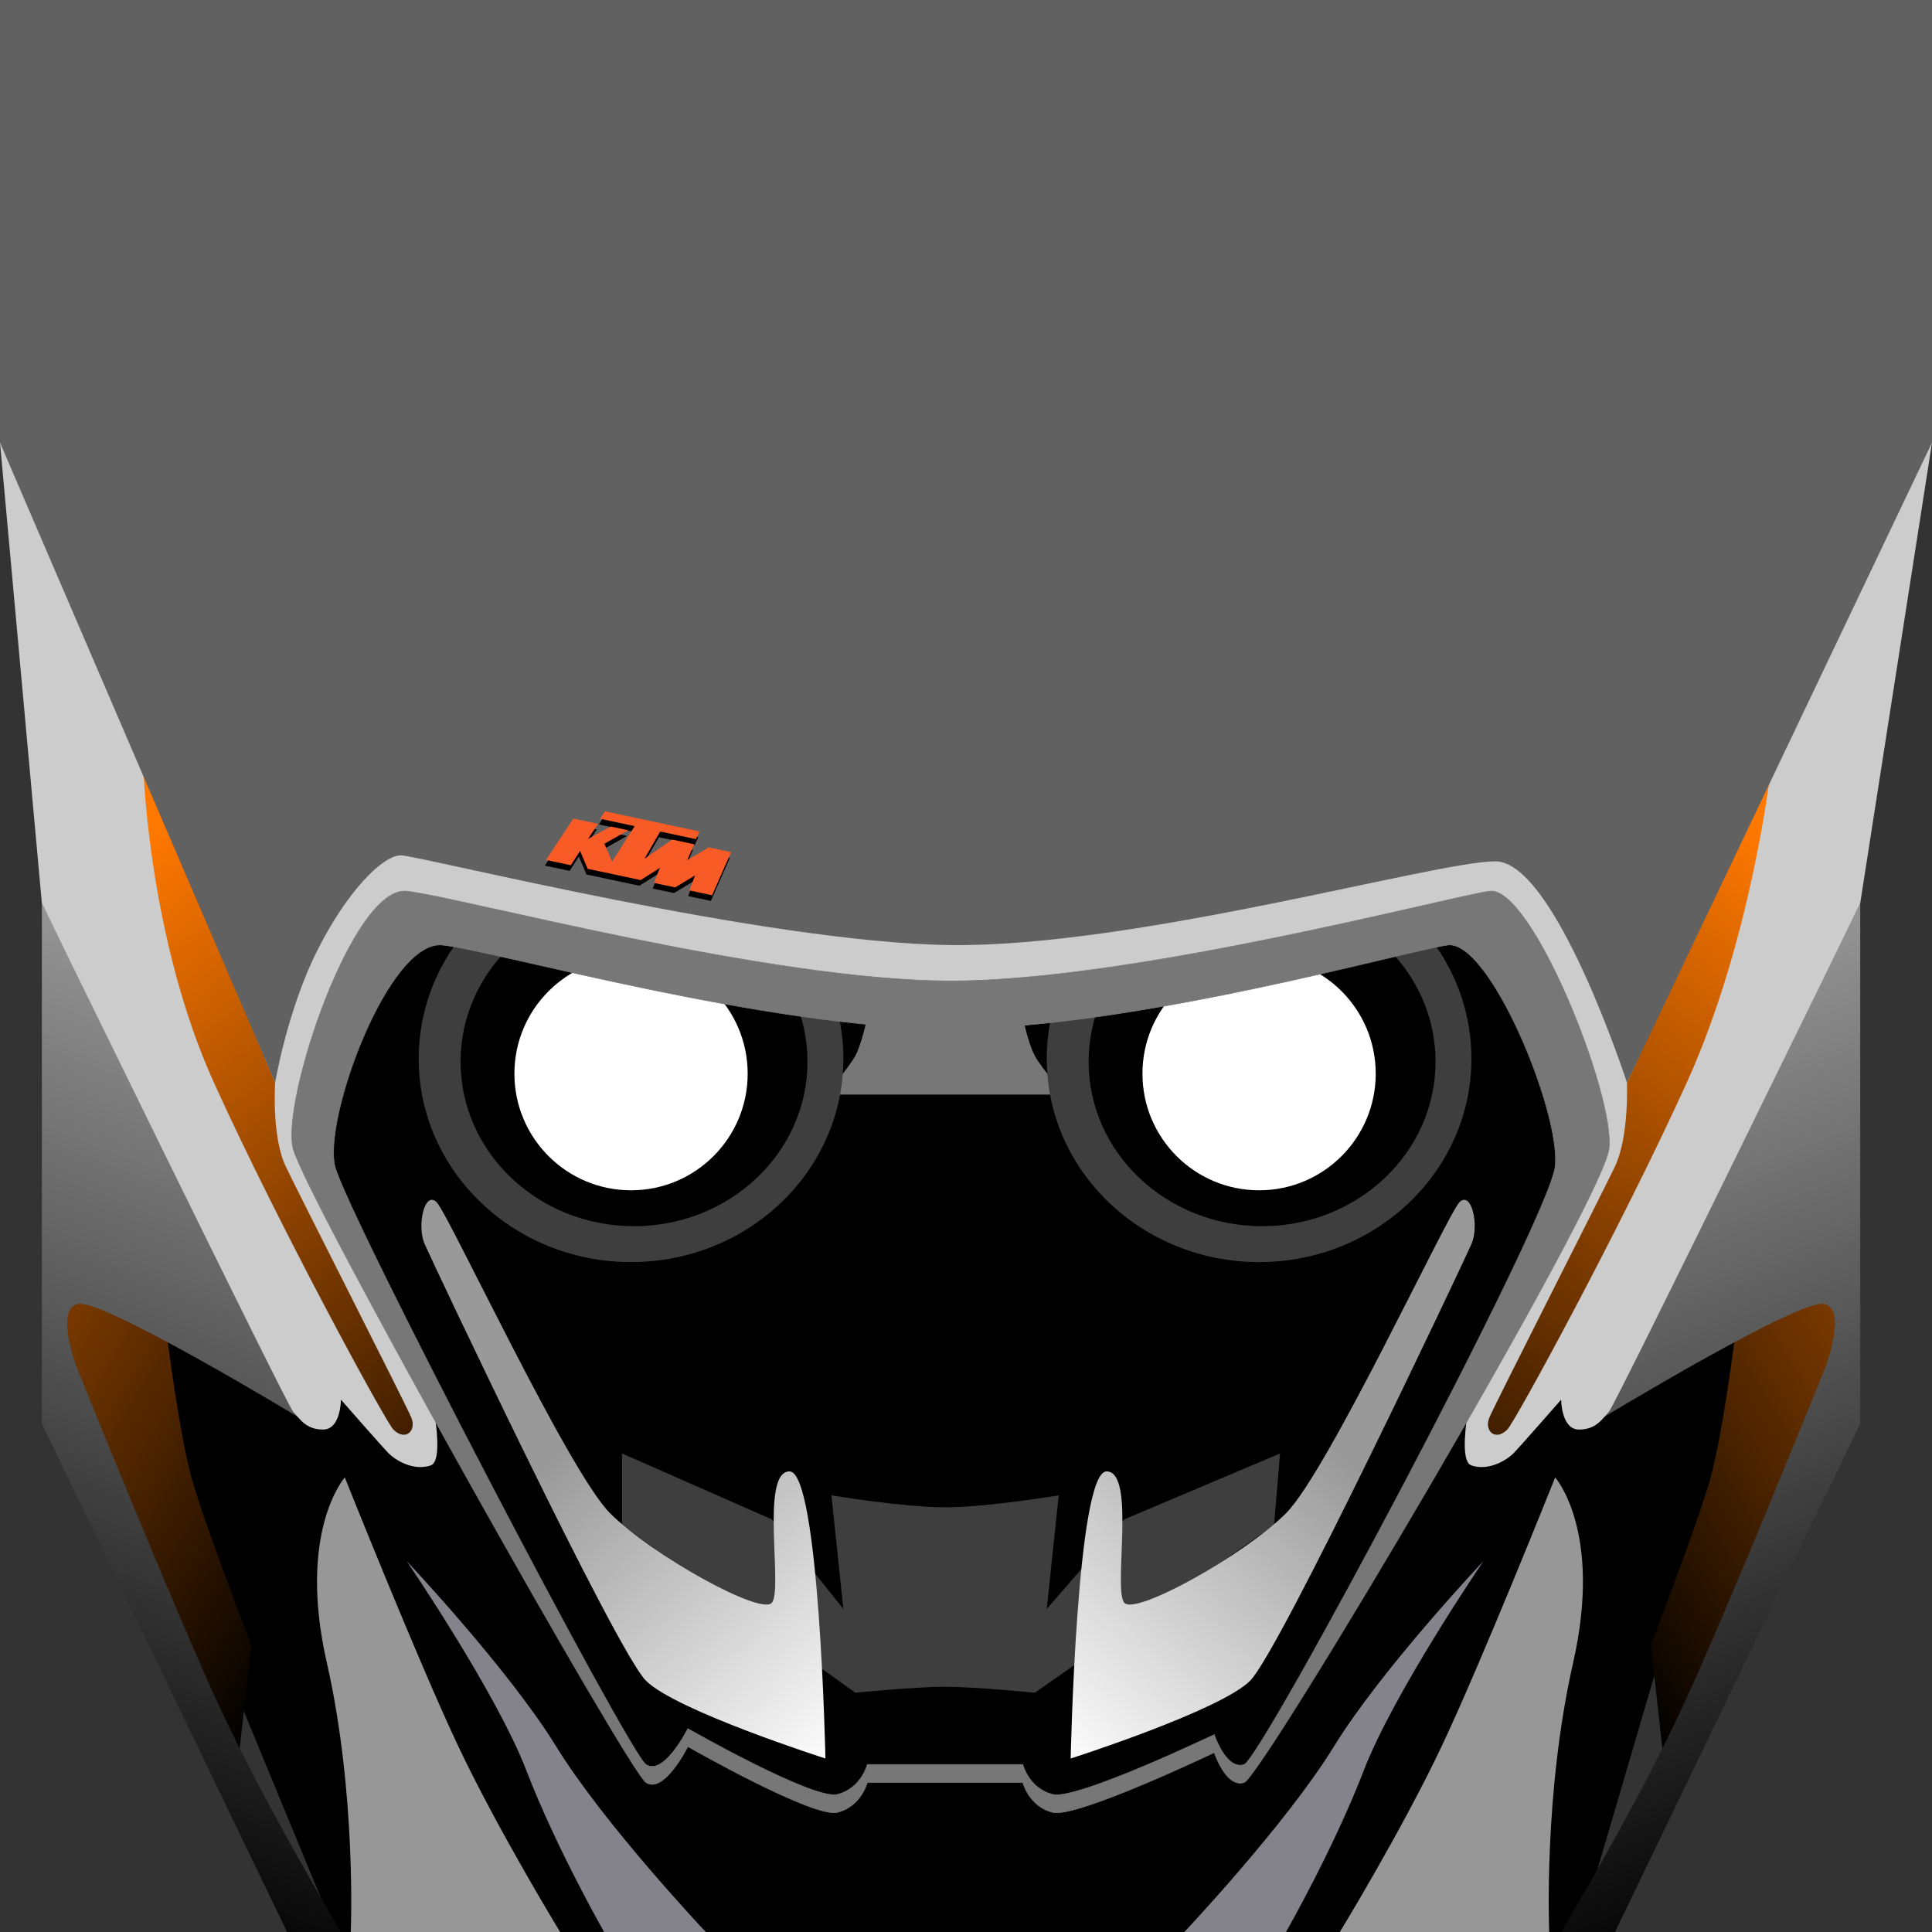 <?xml version="1.0" encoding="UTF-8"?>
<svg viewBox="0 0 2000 2000" version="1.1" xmlns="http://www.w3.org/2000/svg" xmlns:xlink="http://www.w3.org/1999/xlink">
    <!-- Designed By: Atul Meshram -->
    <title>ktm</title>
    <desc>Created with Sketch.</desc>
    <defs>
        <linearGradient x1="100%" y1="103.131%" x2="55.457%" y2="32.975%" id="linearGradient-1">
            <stop stop-color="#FFFFFF" offset="0%"></stop>
            <stop stop-color="#999999" offset="100%"></stop>
        </linearGradient>
        <linearGradient x1="13.097%" y1="105.048%" x2="166.926%" y2="-123.665%" id="linearGradient-2">
            <stop stop-color="#000000" offset="0%"></stop>
            <stop stop-color="#FF7800" offset="100%"></stop>
        </linearGradient>
        <linearGradient x1="50%" y1="3.319%" x2="60.862%" y2="100%" id="linearGradient-3">
            <stop stop-color="#999999" offset="0%"></stop>
            <stop stop-color="#000000" offset="100%"></stop>
        </linearGradient>
        <linearGradient x1="20.936%" y1="147.228%" x2="71.112%" y2="0%" id="linearGradient-4">
            <stop stop-color="#000000" offset="0%"></stop>
            <stop stop-color="#FF7800" offset="100%"></stop>
        </linearGradient>
        <polygon id="path-5" points="588.352 862.435 614.555 862.434 607.712 879.794 628.074 862.434 646.6 862.434 625.237 881.226 636.92 897.69 652.108 856.887 615.557 856.887 618.728 848.297 718.867 848.297 717.031 856.887 679.145 856.887 669.131 887.668 692.998 862.434 716.364 862.435 712.692 879.973 731.718 862.434 755.418 862.435 745.404 910.217 721.371 910.217 723.874 893.753 706.35 910.217 683.818 910.217 686.656 893.753 669.799 910.217 613.721 910.217 602.205 893.753 595.863 910.217 569.659 910.217"></polygon>
        <filter x="-1.6%" y="-4.8%" width="103.2%" height="119.4%" filterUnits="objectBoundingBox" id="filter-6">
            <feOffset dx="0" dy="6" in="SourceAlpha" result="shadowOffsetOuter1"></feOffset>
            <feColorMatrix values="0 0 0 0 0   0 0 0 0 0   0 0 0 0 0  0 0 0 0.5 0" type="matrix" in="shadowOffsetOuter1"></feColorMatrix>
        </filter>
    </defs>
    <g id="Page-1" stroke="none" stroke-width="1" fill="none" fill-rule="evenodd">
        <g id="ktm">
            <rect id="bg" fill="#333333" x="0" y="0" width="2000" height="2000"></rect>
            <g id="KTM_Head">
                <polygon id="Path-10" fill="#000000" points="1634.675 2000 1832.817 1325.077 68.111 1325.077 346.749 2000"></polygon>
                <path d="M303.406,1188.854 C291.022,1139.319 365.325,916.409 421.053,922.601 C476.78,928.793 796.39,1015.48 984.52,1015.48 C1172.651,1015.48 1498.452,928.793 1541.796,922.601 C1585.139,916.409 1671.827,1133.127 1665.635,1188.854 C1659.443,1244.582 1306.502,1839.009 1287.926,1845.201 C1269.35,1851.393 1256.966,1814.241 1256.966,1814.241 C1256.966,1814.241 1114.551,1882.353 1089.783,1876.161 C1065.015,1869.969 1058.824,1845.201 1058.824,1845.201 L897.833,1845.201 C897.833,1845.201 891.641,1869.969 866.873,1876.161 C842.105,1882.353 712.074,1808.05 712.074,1808.05 C712.074,1808.05 687.307,1857.585 668.731,1845.201 C650.155,1832.817 315.789,1238.39 303.406,1188.854 Z" id="Path-2" fill="#000000"></path>
                <g id="Group">
                    <path d="M897.833,1052.632 C897.833,1052.632 892.472,1079.836 885.449,1092.879 C878.426,1105.923 854.489,1133.127 854.489,1133.127 L1102.167,1133.127 C1102.167,1133.127 1078.461,1106.35 1071.207,1092.879 C1063.954,1079.409 1058.824,1052.632 1058.824,1052.632 C1058.824,1052.632 1009.353,1058.824 984.52,1058.824 C959.687,1058.824 897.833,1052.632 897.833,1052.632 Z" id="Path-5" fill="#777777"></path>
                    <circle id="Oval" fill="#FFFFFF" cx="1303.406" cy="1111.455" r="120.743"></circle>
                    <circle id="Oval" fill="#FFFFFF" cx="653.251" cy="1111.455" r="120.743"></circle>
                    <path d="M653.251,1306.502 C531.851,1306.502 433.437,1212.246 433.437,1095.975 C433.437,979.705 531.851,885.449 653.251,885.449 C774.651,885.449 873.065,979.705 873.065,1095.975 C873.065,1212.246 774.651,1306.502 653.251,1306.502 Z M656.347,1269.35 C755.519,1269.35 835.913,1193.113 835.913,1099.071 C835.913,1005.029 755.519,928.793 656.347,928.793 C557.175,928.793 476.78,1005.029 476.78,1099.071 C476.78,1193.113 557.175,1269.35 656.347,1269.35 Z" id="Combined-Shape" fill="#3E3E3E"></path>
                    <path d="M1303.406,1306.502 C1182.006,1306.502 1083.591,1212.246 1083.591,1095.975 C1083.591,979.705 1182.006,885.449 1303.406,885.449 C1424.806,885.449 1523.22,979.705 1523.22,1095.975 C1523.22,1212.246 1424.806,1306.502 1303.406,1306.502 Z M1306.502,1269.35 C1405.673,1269.35 1486.068,1193.113 1486.068,1099.071 C1486.068,1005.029 1405.673,928.793 1306.502,928.793 C1207.33,928.793 1126.935,1005.029 1126.935,1099.071 C1126.935,1193.113 1207.33,1269.35 1306.502,1269.35 Z" id="Combined-Shape" fill="#3E3E3E"></path>
                    <path d="M643.963,1504.644 L798.762,1572.755 L873.065,1665.635 L860.681,1547.988 C860.681,1547.988 935.4,1560.372 978.328,1560.372 C1021.256,1560.372 1095.975,1547.988 1095.975,1547.988 L1083.591,1665.635 L1164.087,1572.755 L1325.077,1504.645 L1318.885,1578.947 L1071.207,1752.322 C1071.207,1752.322 1009.387,1746.13 978.328,1746.13 C947.269,1746.13 885.449,1752.322 885.449,1752.322 L643.963,1578.947 L643.963,1504.644 Z" id="Path-4" fill="#3E3E3E"></path>
                    <path d="M817.337,1523.192 C848.297,1523.192 854.489,1820.405 854.489,1820.405 C854.489,1820.405 699.69,1770.87 668.731,1739.91 C637.771,1708.95 448.059,1307.168 439.628,1287.898 C431.198,1268.627 439.628,1232.17 452.012,1244.554 C464.396,1256.938 588.235,1523.192 631.579,1566.535 C674.923,1609.879 786.378,1671.798 798.762,1659.415 C811.146,1647.031 786.378,1523.192 817.337,1523.192 Z" id="Path-3" fill="url(#linearGradient-1)"></path>
                    <path d="M1489.467,1523.192 C1520.427,1523.192 1526.619,1820.405 1526.619,1820.405 C1526.619,1820.405 1371.82,1770.87 1340.861,1739.91 C1309.901,1708.95 1120.189,1307.168 1111.759,1287.898 C1103.328,1268.627 1111.759,1232.17 1124.142,1244.554 C1136.526,1256.938 1260.365,1523.192 1303.709,1566.535 C1347.053,1609.879 1458.508,1671.798 1470.892,1659.415 C1483.276,1647.031 1458.508,1523.192 1489.467,1523.192 Z" id="Path-3" fill="url(#linearGradient-1)" transform="translate(1317.489, 1531.224) scale(-1, 1) translate(-1317.489, -1531.224) "></path>
                    <g id="Group-3" transform="translate(1616.099, 934.985)">
                        <path d="M179.567,452.012 C179.567,452.012 167.009,549.949 154.799,594.427 C142.589,638.906 92.879,767.802 92.879,767.802 L105.263,879.257 L260.062,551.084 L291.022,408.669 L241.486,414.861 L179.567,452.012 Z" id="Path-9" fill="url(#linearGradient-2)"></path>
                        <path d="M309.598,-1.42108547e-14 L309.598,538.7 L55.728,1065.015 L0,1065.015 C0,1065.015 76.341,937.386 123.839,835.913 C171.337,734.44 272.446,482.972 272.446,482.972 C272.446,482.972 297.214,421.053 272.446,414.861 C247.678,408.669 43.344,532.508 43.344,532.508 L309.598,-1.42108547e-14 Z" id="Path-8" fill="url(#linearGradient-3)"></path>
                    </g>
                    <g id="Group-3" transform="translate(198.142, 1467.492) scale(-1, 1) translate(-198.142, -1467.492) translate(43.344, 934.985)">
                        <path d="M179.567,452.012 C179.567,452.012 167.009,549.949 154.799,594.427 C142.589,638.906 92.879,767.802 92.879,767.802 L105.263,879.257 L260.062,551.084 L291.022,408.669 L241.486,414.861 L179.567,452.012 Z" id="Path-9" fill="url(#linearGradient-2)"></path>
                        <path d="M309.598,-1.42108547e-14 L309.598,538.7 L55.728,1065.015 L0,1065.015 C0,1065.015 76.341,937.386 123.839,835.913 C171.337,734.44 272.446,482.972 272.446,482.972 C272.446,482.972 297.214,421.053 272.446,414.861 C247.678,408.669 43.344,532.508 43.344,532.508 L309.598,-1.42108547e-14 Z" id="Path-8" fill="url(#linearGradient-3)"></path>
                    </g>
                    <path d="M1925.697,934.985 C1925.697,934.985 1671.827,1455.108 1665.635,1461.3 C1659.443,1467.492 1653.251,1479.876 1634.675,1479.876 C1616.099,1479.876 1616.099,1448.916 1616.099,1448.916 C1616.099,1448.916 1572.755,1498.452 1566.563,1504.644 C1560.372,1510.836 1541.796,1523.22 1523.22,1517.028 C1504.644,1510.836 1529.412,1411.765 1529.412,1411.765 L1634.675,1176.471 L1517.028,953.56 L984.52,1052.632 L984.52,563.467 L2000,458.204 L1925.697,934.985 Z M43.344,934.985 L0,458.204 L984.52,563.467 L984.52,1052.632 L408.669,953.56 L315.789,1188.854 L439.628,1411.765 C439.628,1411.765 464.396,1510.836 445.82,1517.028 C427.245,1523.22 408.669,1510.836 402.477,1504.644 C396.285,1498.452 352.941,1448.916 352.941,1448.916 C352.941,1448.916 352.941,1479.876 334.365,1479.876 C315.789,1479.876 309.598,1467.492 303.406,1461.3 C297.214,1455.108 43.344,934.985 43.344,934.985 Z" id="Combined-Shape" fill="#CCCCCC"></path>
                    <path d="M303.406,1188.854 C291.022,1139.319 365.325,916.409 421.053,922.601 C476.78,928.793 796.39,1015.48 984.52,1015.48 C1172.651,1015.48 1498.452,928.793 1541.796,922.601 C1585.139,916.409 1671.827,1133.127 1665.635,1188.854 C1659.443,1244.582 1306.502,1839.009 1287.926,1845.201 C1269.35,1851.393 1256.966,1814.241 1256.966,1814.241 C1256.966,1814.241 1114.551,1882.353 1089.783,1876.161 C1065.015,1869.969 1058.824,1845.201 1058.824,1845.201 L897.833,1845.201 C897.833,1845.201 891.641,1869.969 866.873,1876.161 C842.105,1882.353 712.074,1808.05 712.074,1808.05 C712.074,1808.05 687.307,1857.585 668.731,1845.201 C650.155,1832.817 315.789,1238.39 303.406,1188.854 Z M346.749,1207.43 C359.133,1256.966 650.155,1814.241 668.731,1826.625 C687.307,1839.009 712.074,1789.474 712.074,1789.474 C712.074,1789.474 842.105,1863.777 866.873,1857.585 C891.641,1851.393 897.833,1826.625 897.833,1826.625 L1058.824,1826.625 C1058.824,1826.625 1065.015,1851.393 1089.783,1857.585 C1114.551,1863.777 1256.966,1795.666 1256.966,1795.666 C1256.966,1795.666 1269.35,1832.817 1287.926,1826.625 C1306.502,1820.433 1603.715,1263.158 1609.907,1207.43 C1616.099,1151.703 1541.796,972.136 1498.452,978.328 C1455.108,984.52 1172.124,1065.015 983.994,1065.015 C795.863,1065.015 513.932,984.52 458.204,978.328 C402.477,972.136 334.365,1157.895 346.749,1207.43 Z" id="Combined-Shape" stroke="#777777" stroke-width="0.619" fill="#777777"></path>
                    <path d="M1684.211,1120.743 C1684.211,1120.743 1686.578,1176.471 1671.827,1207.43 C1657.076,1238.39 1547.467,1453.628 1541.796,1467.492 C1536.124,1481.357 1547.988,1492.26 1560.372,1479.876 C1568.501,1471.747 1679.169,1268.372 1746.13,1120.743 C1813.091,973.114 1832.817,798.762 1832.817,798.762 L1684.211,1120.743 Z" id="Path-7" fill="url(#linearGradient-4)"></path>
                    <path d="M291.022,1120.743 C291.022,1120.743 294.847,1176.471 280.096,1207.43 C265.345,1238.39 155.737,1453.628 150.065,1467.492 C144.393,1481.357 156.257,1492.26 168.641,1479.876 C176.77,1471.747 287.438,1268.372 354.399,1120.743 C421.36,973.114 427.245,798.762 427.245,798.762 L291.022,1120.743 Z" id="Path-7" fill="url(#linearGradient-4)" transform="translate(287.926, 1142.024) scale(-1, 1) translate(-287.926, -1142.024) "></path>
                    <path d="M284.83,1120.743 C284.83,1120.743 297.214,1046.44 328.173,984.52 C359.133,922.601 396.285,885.449 414.861,885.449 C433.437,885.449 792.934,976.234 984.52,978.328 C1176.106,980.422 1486.068,891.641 1547.988,891.641 C1609.907,891.641 1684.211,1120.743 1684.211,1120.743 L2000,458.204 L2000,0 L6.59946813e-14,0 L0,458.204 L284.83,1120.743 Z" id="Path" fill="#616161"></path>
                    <path d="M1609.907,1529.412 C1609.907,1529.412 1533.531,1720.921 1492.26,1808.05 C1450.989,1895.178 1386.997,2000 1386.997,2000 L1603.715,2000 C1603.715,2000 1597.523,1857.585 1628.483,1721.362 C1659.443,1585.139 1609.907,1529.412 1609.907,1529.412 Z" id="Path-11" fill="#979797"></path>
                    <path d="M551.084,1529.412 C551.084,1529.412 474.708,1720.921 433.437,1808.05 C392.165,1895.178 328.173,2000 328.173,2000 L544.892,2000 C544.892,2000 538.7,1857.585 569.659,1721.362 C600.619,1585.139 551.084,1529.412 551.084,1529.412 Z" id="Path-11" fill="#979797" transform="translate(454.006, 1764.706) scale(-1, 1) translate(-454.006, -1764.706) "></path>
                </g>
                <path d="M421.053,1616.099 C421.053,1616.099 513.932,1752.322 544.892,1832.817 C575.851,1913.313 625.387,2000 625.387,2000 L730.65,2000 C730.65,2000 625.387,1888.545 575.851,1808.05 C526.316,1727.554 421.053,1616.099 421.053,1616.099 Z" id="Path-12" fill="#84838B"></path>
                <path d="M1226.006,1616.099 C1226.006,1616.099 1318.885,1752.322 1349.845,1832.817 C1380.805,1913.313 1430.341,2000 1430.341,2000 L1535.604,2000 C1535.604,2000 1430.341,1888.545 1380.805,1808.05 C1331.269,1727.554 1226.006,1616.099 1226.006,1616.099 Z" id="Path-12" fill="#84838B" transform="translate(1380.805, 1808.05) scale(-1, 1) translate(-1380.805, -1808.05) "></path>
                <g id="Path" transform="translate(662.539, 879.257) rotate(12) translate(-662.539, -879.257) ">
                    <use fill="black" fill-opacity="1" filter="url(#filter-6)" xlink:href="#path-5"></use>
                    <use fill="#F85B26" fill-rule="evenodd" xlink:href="#path-5"></use>
                </g>
            </g>
        </g>
    </g>
</svg>